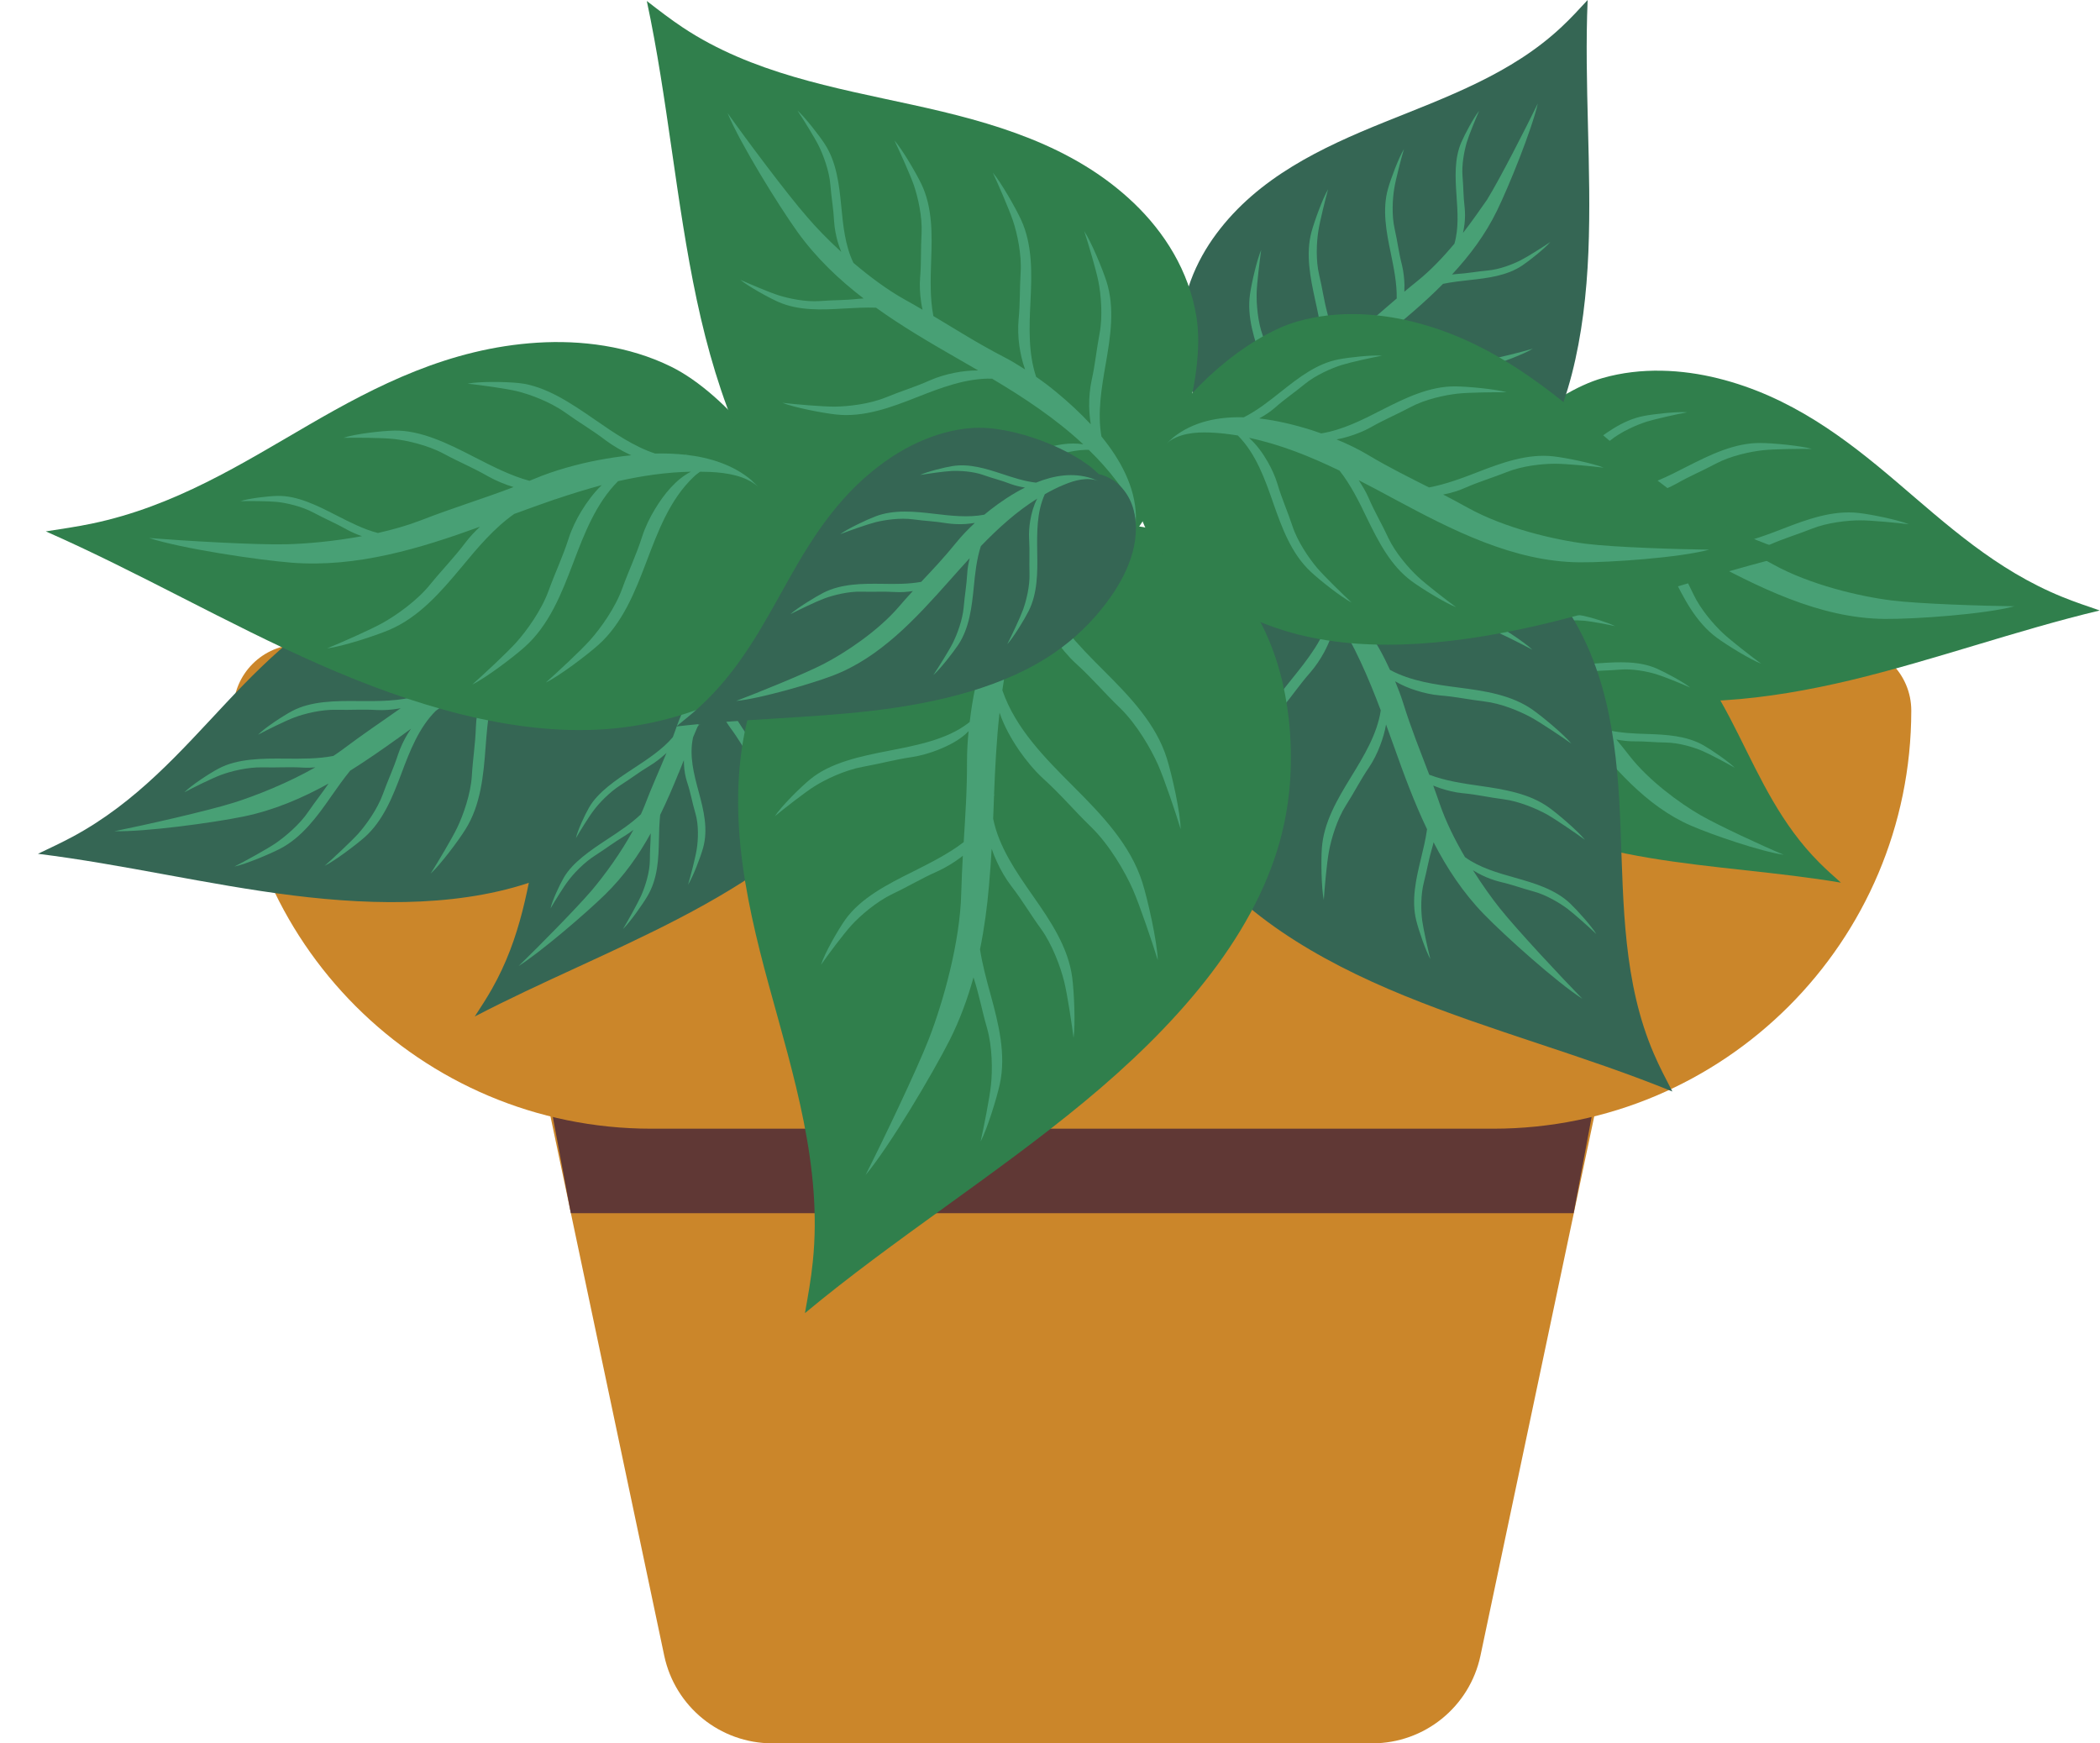 <?xml version="1.0" encoding="utf-8"?>
<!-- Generator: Adobe Illustrator 25.2.0, SVG Export Plug-In . SVG Version: 6.00 Build 0)  -->
<svg version="1.1" id="Layer_1" xmlns="http://www.w3.org/2000/svg" xmlns:xlink="http://www.w3.org/1999/xlink" x="0px" y="0px"
	 viewBox="0 0 171.04 141.99" style="enable-background:new 0 0 171.04 141.99;" xml:space="preserve">
<style type="text/css">
	.st0{fill:#CB862A;}
	.st1{fill:#603835;}
	.st2{fill:#307F4C;}
	.st3{fill:#48A075;}
	.st4{fill:#356654;}
</style>
<path class="st0" d="M97.18,75.5h-19.7h-35.9l12.52,59.35c0.88,4.16,4.55,7.14,8.81,7.14h14.58h19.7h14.58
	c4.26,0,7.93-2.98,8.81-7.14l12.52-59.35H97.18z"/>
<polyline class="st1" points="128.17,98.81 133.09,72.5 97.18,72.5 77.48,72.5 41.58,72.5 46.49,98.81 "/>
<path class="st0" d="M121.61,91.93H53.05C34.25,91.93,19,76.69,19,57.88v0c0-2.98,2.41-5.39,5.39-5.39h125.89
	c2.98,0,5.39,2.41,5.39,5.39v0C155.66,76.69,140.42,91.93,121.61,91.93z"/>
<g>
	<g>
		<path class="st2" d="M119.56,40.05c1.48-3.31,6.79-8.07,10.97-9.26c3.15-0.9,6.47-0.7,9.38,0.02c5.93,1.47,10.42,4.91,14.53,8.41
			c4.11,3.5,8.12,7.21,13.56,9.41c0.98,0.4,2,0.74,3.02,1.09c-6.81,1.63-13.44,4.03-20.25,5.67c-6.81,1.63-14.05,2.47-20.26,0.88
			c-2.57-0.66-4.89-1.72-6.93-3.02c-3.2-2.04-5.81-4.84-6.19-8.25C117.21,43.28,117.73,41.26,119.56,40.05"/>
	</g>
	<g>
		<path class="st3" d="M154.04,48.9c-2.56-0.32-6.64-1.27-9.64-2.94c-0.7-0.39-1.36-0.74-2-1.07c0.58-0.11,1.25-0.3,1.77-0.54
			c1.24-0.54,2.15-0.79,3.41-1.29s2.91-0.68,3.93-0.68c0.91,0,3,0.2,3.97,0.32c-0.92-0.37-3.11-0.81-4.09-0.92
			c-2.11-0.24-4.19,0.51-6.17,1.28c-1.29,0.5-2.62,1-3.97,1.25c-1.62-0.82-3.16-1.57-4.99-2.66c-0.75-0.45-1.64-0.88-2.54-1.25
			c0.34-0.06,0.67-0.14,0.98-0.24c0.58-0.17,1.28-0.45,1.81-0.75c1.18-0.67,2.05-1.01,3.25-1.65c1.2-0.64,2.82-0.98,3.83-1.09
			c0.91-0.1,3-0.12,3.98-0.11c-0.95-0.27-3.18-0.47-4.17-0.48c-2.12-0.02-4.11,0.96-6,1.92c-1.57,0.81-3.2,1.63-4.93,1.91
			c-0.26-0.09-0.51-0.18-0.76-0.26c-1.36-0.43-2.83-0.79-4.29-0.96c0.44-0.24,0.93-0.56,1.29-0.88c0.86-0.76,1.54-1.19,2.42-1.92
			c0.89-0.73,2.18-1.29,3-1.55c0.74-0.23,2.48-0.61,3.29-0.76c-0.84-0.07-2.72,0.14-3.54,0.3c-1.77,0.34-3.25,1.49-4.66,2.61
			c-0.97,0.77-1.96,1.56-3.06,2.11c-2.09-0.06-4.11,0.35-5.72,1.62l-0.57,0.51c0.95-0.82,2.31-0.94,3.56-0.89
			c0.76,0.03,1.51,0.12,2.25,0.24c1.48,1.49,2.21,3.56,2.9,5.55c0.7,2,1.47,4.08,3.02,5.53c0.72,0.68,2.47,2.07,3.35,2.53
			c-0.71-0.66-2.22-2.13-2.81-2.82c-0.66-0.78-1.6-2.14-2.02-3.43c-0.43-1.29-0.83-2.13-1.22-3.43c-0.17-0.58-0.49-1.27-0.79-1.79
			c-0.4-0.7-0.91-1.41-1.52-1.95c2.54,0.53,4.99,1.52,7.37,2.67c0.91,1.15,1.59,2.52,2.23,3.86c0.93,1.91,1.93,3.88,3.64,5.14
			c0.8,0.59,2.7,1.77,3.62,2.12c-0.79-0.58-2.45-1.86-3.11-2.48c-0.74-0.69-1.83-1.94-2.41-3.17c-0.57-1.23-1.07-2.02-1.61-3.27
			c-0.2-0.46-0.5-0.97-0.8-1.42c0.98,0.5,1.95,1.02,2.91,1.54c4.73,2.54,9.71,5.1,15.08,5.15c2.5,0.02,8.15-0.38,10.56-1.03
			C161.63,49.35,156.32,49.19,154.04,48.9z"/>
	</g>
</g>
<g>
	<g>
		<path class="st4" d="M53.17,54.21c-1.84-3.13-7.64-7.26-11.93-7.98c-3.23-0.54-6.5,0.02-9.32,1.06
			c-5.74,2.11-9.81,6.03-13.51,9.97s-7.27,8.06-12.44,10.86c-0.93,0.5-1.91,0.96-2.88,1.42c6.95,0.86,13.8,2.52,20.75,3.39
			s14.24,0.9,20.23-1.38c2.48-0.94,4.67-2.25,6.56-3.77c2.95-2.38,5.23-5.45,5.24-8.89C55.87,57.16,55.12,55.21,53.17,54.21"/>
	</g>
	<g>
		<path class="st3" d="M50.11,51.68c-1.43-0.59-3.01-0.68-4.61-0.47c-0.85-0.3-1.79-0.58-2.34-0.71c-1.97-0.45-4.01,0.05-5.96,0.56
			c-1.95,0.51-3.98,1.04-5.96,0.65c-0.46-0.09-0.95-0.25-1.22-0.64l0.16,0.23c0.9,1.15,2.61,1.3,4.07,1.2
			c0.58-0.04,1.28-0.16,1.84-0.33c1.23-0.38,2.11-0.52,3.36-0.86c1.24-0.35,2.82-0.34,3.78-0.23c0.36,0.04,0.91,0.14,1.5,0.25
			c-1.97,0.38-3.95,1.18-5.69,2.04c-1.34,0.67-2.91,1.62-4.05,2.53c-0.34,0.27-0.66,0.52-0.98,0.76c-1.44,0.46-3.12,0.45-4.75,0.44
			c-1.92-0.02-3.92-0.01-5.46,0.81c-0.72,0.38-2.24,1.37-2.78,1.93c0.71-0.38,2.26-1.15,2.97-1.41c0.8-0.3,2.18-0.65,3.41-0.62
			c1.23,0.03,2.06-0.05,3.29,0.02c0.56,0.03,1.22-0.02,1.74-0.11c0.07-0.01,0.14-0.03,0.21-0.04c-1.55,1.1-3.02,2.07-4.77,3.39
			c-0.23,0.17-0.48,0.34-0.72,0.5c-1.23,0.24-2.57,0.23-3.89,0.22c-1.92-0.02-3.92-0.01-5.46,0.81c-0.72,0.38-2.24,1.37-2.78,1.93
			c0.71-0.38,2.26-1.15,2.97-1.41c0.8-0.3,2.18-0.65,3.41-0.62c1.23,0.03,2.06-0.05,3.29,0.02c0.31,0.02,0.65,0.01,0.99-0.02
			c-2.27,1.29-4.84,2.31-6.65,2.88c-2.17,0.68-7.31,1.84-9.71,2.32c2.48,0.07,8.05-0.69,10.49-1.19c2.49-0.51,4.78-1.49,6.95-2.69
			c-0.54,0.79-1.04,1.41-1.64,2.28c-0.72,1.07-1.93,2.08-2.73,2.62c-0.72,0.48-2.47,1.44-3.3,1.86c0.92-0.19,2.88-1.02,3.72-1.45
			c1.79-0.93,3.03-2.63,4.18-4.29c0.49-0.7,0.99-1.41,1.53-2.07c1.31-0.82,2.59-1.71,3.83-2.6c0.03,0,0.07,0,0.1,0.01l-0.08-0.02
			c0.37-0.27,0.74-0.54,1.11-0.81c-0.09,0.14-0.18,0.27-0.27,0.41c-0.3,0.49-0.61,1.14-0.79,1.69c-0.4,1.23-0.8,2.02-1.24,3.24
			c-0.44,1.21-1.36,2.49-2,3.21c-0.58,0.64-2.04,2-2.74,2.62c0.84-0.41,2.54-1.7,3.25-2.32c1.51-1.34,2.29-3.3,3-5.19
			c0.69-1.84,1.42-3.74,2.81-5.12c0.32-0.23,0.64-0.45,0.96-0.68c0.12-0.04,0.25-0.07,0.38-0.07l-0.28,0
			c1.1-0.77,2.23-1.51,3.38-2.19c-0.38,0.67-0.65,1.42-0.85,2.14c-0.17,0.64-0.31,1.45-0.33,2.12c-0.05,1.48-0.24,2.49-0.33,3.98
			c-0.09,1.48-0.7,3.19-1.18,4.2c-0.43,0.9-1.61,2.87-2.18,3.77c0.8-0.73,2.27-2.69,2.84-3.61c1.24-1.97,1.47-4.38,1.64-6.7
			c0.17-2.22,0.36-4.52,1.41-6.48c1.93-1.05,3.97-1.91,6.17-2.43c1.21-0.28,2.56-0.45,3.64,0.05L50.11,51.68z"/>
	</g>
</g>
<g>
	<g>
		<path class="st4" d="M67.56,49.23c-2.86-1-9.09-0.67-12.56,0.98c-2.61,1.24-4.71,3.17-6.25,5.17c-3.13,4.06-4.18,8.4-4.95,12.57
			c-0.76,4.17-1.35,8.39-3.73,12.59c-0.43,0.76-0.92,1.51-1.4,2.25c5.47-2.85,11.25-5.18,16.71-8.03
			c5.47-2.85,10.77-6.37,14.02-10.65c1.34-1.77,2.29-3.62,2.92-5.46c0.98-2.87,1.14-5.83-0.53-7.91
			C70.95,49.7,69.46,48.88,67.56,49.23"/>
	</g>
	<g>
		<path class="st3" d="M64.1,49.19c-1.33,0.34-2.52,1.05-3.58,1.96c-0.76,0.23-1.59,0.52-2.05,0.71c-1.65,0.68-2.89,1.98-4.06,3.23
			c-1.17,1.26-2.38,2.56-4.01,3.29c-0.38,0.17-0.81,0.31-1.2,0.21l0.23,0.06c1.22,0.26,2.53-0.48,3.54-1.25
			c0.4-0.31,0.85-0.72,1.17-1.09c0.71-0.83,1.28-1.34,2.01-2.15c0.73-0.81,1.88-1.57,2.63-1.97c0.28-0.15,0.73-0.36,1.21-0.58
			c-1.25,1.19-2.29,2.63-3.14,4c-0.65,1.06-1.32,2.39-1.71,3.49c-0.11,0.33-0.23,0.64-0.34,0.94c-0.82,0.98-2.05,1.79-3.24,2.57
			c-1.4,0.92-2.85,1.9-3.57,3.14c-0.34,0.58-0.96,1.91-1.08,2.51c0.33-0.57,1.08-1.79,1.47-2.29c0.43-0.57,1.26-1.45,2.17-2.03
			c0.91-0.58,1.47-1.03,2.4-1.59c0.42-0.25,0.87-0.61,1.21-0.91c0.04-0.04,0.09-0.08,0.13-0.13c-0.58,1.42-1.18,2.71-1.81,4.36
			c-0.08,0.21-0.18,0.43-0.28,0.65c-0.77,0.74-1.75,1.39-2.71,2.02c-1.4,0.92-2.85,1.9-3.57,3.14c-0.34,0.58-0.96,1.91-1.08,2.51
			c0.33-0.57,1.08-1.79,1.47-2.29c0.43-0.57,1.26-1.45,2.17-2.03c0.91-0.58,1.47-1.03,2.4-1.59c0.23-0.14,0.48-0.31,0.71-0.49
			c-1.02,1.88-2.39,3.75-3.43,4.97c-1.25,1.46-4.41,4.66-5.92,6.12c1.83-1.16,5.51-4.32,7.03-5.81c1.56-1.52,2.75-3.22,3.73-5
			c-0.01,0.74-0.07,1.35-0.07,2.17c0,1-0.39,2.19-0.71,2.91c-0.29,0.64-1.09,2.07-1.48,2.72c0.57-0.56,1.6-2.01,1.99-2.68
			c0.85-1.43,0.91-3.06,0.94-4.62c0.01-0.66,0.03-1.33,0.1-2c0.55-1.13,1.05-2.28,1.51-3.43c0.03-0.01,0.05-0.03,0.08-0.04
			l-0.07,0.03c0.14-0.34,0.28-0.68,0.41-1.02c0,0.13,0,0.25,0.01,0.38c0.02,0.44,0.11,0.98,0.25,1.4c0.31,0.93,0.4,1.61,0.68,2.55
			c0.28,0.94,0.23,2.16,0.11,2.91c-0.1,0.67-0.5,2.2-0.71,2.91c0.41-0.66,1.02-2.26,1.22-2.98c0.44-1.54,0.05-3.1-0.35-4.58
			c-0.39-1.44-0.79-2.94-0.46-4.45c0.12-0.29,0.24-0.58,0.37-0.87c0.07-0.09,0.15-0.16,0.24-0.23l-0.2,0.13
			c0.43-1,0.88-1.99,1.39-2.96c0.05,0.59,0.22,1.17,0.43,1.7c0.19,0.47,0.48,1.03,0.79,1.44c0.69,0.92,1.05,1.62,1.7,2.56
			c0.66,0.94,1.05,2.27,1.19,3.11c0.13,0.75,0.23,2.51,0.26,3.34c0.22-0.83,0.33-2.73,0.3-3.56c-0.06-1.79-1.07-3.36-2.07-4.84
			c-0.96-1.42-1.94-2.91-2.14-4.59c0.89-1.57,1.95-3.08,3.29-4.46c0.74-0.76,1.64-1.51,2.66-1.74L64.1,49.19z"/>
	</g>
</g>
<g>
	<g>
		<path class="st2" d="M65.42,42.9c-1.02-4.15-6.17-10.78-10.77-13.04c-3.46-1.7-7.35-2.17-10.88-1.95
			c-7.19,0.45-13.11,3.5-18.61,6.69s-10.93,6.64-17.7,8.05c-1.22,0.25-2.48,0.44-3.73,0.63c7.55,3.32,14.72,7.5,22.27,10.83
			s15.77,5.82,23.3,5.28c3.11-0.22,6.03-0.96,8.67-2.05c4.14-1.69,7.75-4.38,8.92-8.26C67.47,47.13,67.29,44.68,65.42,42.9"/>
	</g>
	<g>
		<path class="st3" d="M61.18,39.09c-1.46-1.22-3.33-1.82-5.31-2.05l0.07-0.07c-0.03,0.03-0.07,0.04-0.1,0.07
			c-0.81-0.09-1.65-0.12-2.48-0.1c-1.71-0.56-3.35-1.68-4.94-2.78c-1.95-1.35-4.01-2.73-6.15-2.96c-1-0.11-3.24-0.15-4.19,0.05
			c0.98,0.1,3.1,0.39,4.02,0.61c1.03,0.25,2.68,0.85,3.92,1.73c1.24,0.89,2.14,1.38,3.36,2.31c0.55,0.41,1.27,0.82,1.86,1.1
			c0.06,0.03,0.12,0.05,0.18,0.08c-0.91,0.09-1.81,0.23-2.67,0.39c-1.66,0.31-3.65,0.86-5.18,1.51c-0.16,0.07-0.3,0.12-0.45,0.18
			c-1.52-0.41-3.04-1.19-4.52-1.95c-2.11-1.09-4.33-2.18-6.48-2.14c-1,0.02-3.23,0.27-4.15,0.59c0.99-0.02,3.13-0.01,4.07,0.09
			c1.05,0.11,2.77,0.49,4.11,1.21c1.34,0.72,2.3,1.09,3.63,1.85c0.6,0.34,1.36,0.65,1.99,0.84c0.02,0.01,0.04,0.01,0.06,0.02
			c-2.58,0.99-4.78,1.63-7.61,2.73c-1.07,0.41-2.24,0.74-3.44,1.01c-1.15-0.29-2.29-0.88-3.41-1.45c-1.55-0.8-3.17-1.6-4.75-1.57
			c-0.74,0.01-2.37,0.2-3.04,0.43c0.72-0.02,2.29-0.01,2.98,0.06c0.77,0.08,2.03,0.36,3.01,0.89c0.98,0.53,1.69,0.8,2.66,1.35
			c0.38,0.21,0.84,0.41,1.25,0.55c-2.27,0.42-4.51,0.62-6.17,0.66c-2.55,0.06-8.43-0.29-11.16-0.51c2.62,0.86,8.84,1.79,11.61,2.01
			c5.3,0.41,10.43-1.15,15.33-2.93c-0.41,0.39-0.82,0.82-1.13,1.23c-1.02,1.35-1.86,2.17-2.93,3.48c-1.06,1.32-2.76,2.51-3.87,3.13
			c-0.99,0.55-3.39,1.61-4.52,2.07c1.23-0.15,3.88-1.01,5.02-1.49c2.45-1.02,4.25-3.11,5.95-5.15c1.29-1.56,2.63-3.16,4.27-4.31
			c1.11-0.41,2.23-0.81,3.35-1.2c0.01,0,0.03,0,0.05,0.01l-0.03-0.01c1.24-0.42,2.5-0.81,3.76-1.15c-0.64,0.62-1.2,1.37-1.65,2.11
			c-0.4,0.65-0.81,1.49-1.04,2.22c-0.52,1.61-1.05,2.66-1.63,4.25c-0.57,1.59-1.78,3.27-2.63,4.22c-0.76,0.85-2.68,2.63-3.59,3.44
			c1.11-0.54,3.34-2.23,4.26-3.05c1.98-1.76,3-4.33,3.94-6.81c0.91-2.4,1.86-4.89,3.67-6.7c1.95-0.44,3.92-0.73,5.93-0.77
			c-1.22,0.62-2.2,1.85-2.92,3.04c-0.4,0.65-0.81,1.49-1.04,2.22c-0.52,1.61-1.05,2.66-1.63,4.25c-0.57,1.59-1.78,3.27-2.63,4.22
			c-0.76,0.85-2.68,2.63-3.59,3.44c1.11-0.54,3.34-2.23,4.26-3.05c1.98-1.76,3-4.33,3.94-6.81c0.94-2.48,1.91-5.06,3.83-6.88
			c0.16-0.16,0.35-0.3,0.53-0.43c0.28,0,0.57,0.01,0.85,0.02c1.39,0.07,2.88,0.32,3.87,1.2L61.18,39.09z"/>
	</g>
</g>
<g>
	<g>
		<path class="st2" d="M117.35,50.23c1.98-1.85,7.02-3.57,10.25-3.17c2.43,0.3,4.65,1.41,6.45,2.75c3.65,2.74,5.74,6.42,7.54,10.02
			c1.81,3.61,3.49,7.33,6.59,10.43c0.56,0.56,1.16,1.1,1.76,1.63c-5.16-0.87-10.42-1.15-15.58-2.01c-5.16-0.86-10.39-2.4-14.19-5.31
			c-1.57-1.2-2.86-2.61-3.89-4.1c-1.6-2.34-2.58-5.02-1.85-7.49C114.79,51.77,115.73,50.53,117.35,50.23"/>
	</g>
	<g>
		<path class="st3" d="M138.48,66.38c-1.67-0.96-4.2-2.81-5.77-4.83c-0.37-0.48-0.72-0.91-1.06-1.32c0.43,0.09,0.95,0.15,1.38,0.15
			c1.01-0.01,1.71,0.09,2.72,0.1c1.01,0.02,2.2,0.38,2.9,0.68c0.63,0.27,2.01,1.01,2.64,1.37c-0.52-0.52-1.9-1.46-2.55-1.83
			c-1.38-0.78-3.03-0.87-4.62-0.92c-1.03-0.03-2.09-0.08-3.09-0.3c-0.88-1.03-1.71-2-2.65-3.29c-0.39-0.53-0.87-1.08-1.38-1.6
			c0.25,0.05,0.5,0.09,0.75,0.12c0.45,0.05,1.01,0.06,1.47,0.01c1.01-0.12,1.71-0.09,2.72-0.18c1.01-0.09,2.23,0.15,2.95,0.37
			c0.65,0.2,2.1,0.79,2.77,1.09c-0.57-0.47-2.05-1.25-2.73-1.55c-1.45-0.63-3.11-0.54-4.69-0.43c-1.32,0.1-2.68,0.19-3.95-0.12
			c-0.15-0.14-0.3-0.27-0.45-0.4c-0.81-0.69-1.71-1.37-2.67-1.91c0.37-0.04,0.8-0.12,1.15-0.23c0.82-0.27,1.4-0.37,2.23-0.61
			c0.82-0.25,1.87-0.25,2.52-0.19c0.57,0.06,1.88,0.3,2.48,0.44c-0.56-0.29-1.91-0.7-2.53-0.83c-1.31-0.28-2.67,0.08-3.97,0.44
			c-0.89,0.25-1.81,0.5-2.72,0.56c-1.42-0.65-2.93-0.96-4.41-0.55l-0.54,0.18c0.89-0.28,1.86,0.03,2.71,0.43
			c0.51,0.24,1.01,0.52,1.48,0.82c0.58,1.46,0.48,3.09,0.38,4.66c-0.1,1.58-0.18,3.24,0.46,4.68c0.3,0.68,1.1,2.14,1.57,2.71
			c-0.3-0.66-0.9-2.11-1.11-2.76c-0.23-0.73-0.47-1.94-0.39-2.95c0.08-1.01,0.05-1.71,0.16-2.72c0.05-0.45,0.04-1.01-0.02-1.47
			c-0.07-0.6-0.21-1.24-0.47-1.79c1.59,1.11,2.99,2.5,4.29,3.99c0.29,1.06,0.36,2.2,0.41,3.3c0.08,1.58,0.19,3.24,1,4.6
			c0.38,0.64,1.34,2,1.87,2.52c-0.37-0.63-1.14-1.99-1.42-2.61c-0.31-0.69-0.69-1.87-0.73-2.89c-0.04-1.01-0.15-1.71-0.15-2.72
			c0-0.38-0.06-0.82-0.14-1.21c0.53,0.63,1.04,1.27,1.56,1.91c2.51,3.12,5.19,6.34,8.87,7.94c1.71,0.75,5.72,2.12,7.57,2.38
			C143.58,68.91,139.97,67.24,138.48,66.38z"/>
	</g>
</g>
<g>
	<g>
		<path class="st4" d="M102.46,45.19c4.2-2.31,12.87-3.5,17.4-1.91c3.41,1.2,5.96,3.59,7.72,6.24c3.58,5.39,4.18,11.78,4.41,17.97
			c0.24,6.19,0.21,12.53,2.71,18.33c0.45,1.05,0.98,2.06,1.51,3.08c-7.09-2.9-14.72-4.9-21.82-7.8
			c-7.09-2.89-13.82-6.86-17.51-12.56c-1.52-2.35-2.48-4.95-3-7.59c-0.8-4.14-0.43-8.65,2.33-12.29
			C97.61,46.83,99.86,45.17,102.46,45.19"/>
	</g>
	<g>
		<path class="st3" d="M119.97,70.88c0.24,0.15,0.48,0.28,0.72,0.4c0.43,0.21,0.98,0.42,1.44,0.53c1.04,0.24,1.72,0.51,2.75,0.79
			c1.03,0.27,2.15,0.94,2.79,1.42c0.57,0.43,1.79,1.53,2.35,2.06c-0.4-0.66-1.58-1.97-2.14-2.5c-1.21-1.14-2.88-1.64-4.48-2.09
			c-1.42-0.4-2.9-0.82-4.08-1.68c-0.83-1.41-1.58-2.93-2.07-4.37c-0.17-0.51-0.35-0.99-0.52-1.46c0.19,0.08,0.39,0.15,0.58,0.22
			c0.54,0.18,1.22,0.35,1.79,0.4c1.26,0.12,2.11,0.34,3.37,0.5c1.26,0.16,2.68,0.77,3.52,1.23c0.74,0.42,2.36,1.53,3.1,2.07
			c-0.58-0.72-2.17-2.08-2.92-2.62c-1.61-1.16-3.66-1.49-5.62-1.77c-1.4-0.2-2.83-0.41-4.14-0.91c-0.74-1.95-1.45-3.67-2.15-5.92
			c-0.17-0.54-0.39-1.11-0.63-1.69c0.54,0.32,1.14,0.57,1.72,0.75c0.58,0.19,1.31,0.35,1.92,0.4c1.35,0.11,2.26,0.33,3.61,0.49
			c1.35,0.15,2.88,0.79,3.77,1.27c0.8,0.43,2.54,1.6,3.34,2.17c-0.63-0.76-2.35-2.19-3.16-2.76c-1.74-1.22-3.93-1.54-6.03-1.81
			c-1.92-0.25-3.9-0.52-5.59-1.44c-0.28-0.61-0.58-1.21-0.88-1.74c-0.57-1.01-1.22-2.04-1.95-3.01c0.45,0.16,0.91,0.28,1.36,0.37
			c0.6,0.12,1.35,0.19,1.95,0.16c1.36-0.06,2.29,0.05,3.64,0.04c1.36-0.02,2.95,0.43,3.9,0.8c0.85,0.33,2.72,1.28,3.58,1.74
			c-0.72-0.68-2.6-1.88-3.48-2.35c-1.87-0.99-4.09-1.04-6.21-1.06c-1.86-0.01-3.8-0.02-5.53-0.66c-1.52-1.78-3.35-3.22-5.5-3.66
			l-0.71-0.11c1.17,0.2,2.19,1.09,3.04,2c0.74,0.8,1.4,1.66,2,2.54c-0.02,0.1-0.03,0.2-0.05,0.29c-0.48,2.07-1.86,3.79-3.19,5.44
			c-1.33,1.65-2.69,3.4-3.1,5.48c-0.19,0.97-0.45,3.19-0.37,4.18c0.18-0.96,0.63-3.01,0.91-3.87c0.31-0.97,0.98-2.49,1.84-3.53
			c0.87-1.04,1.37-1.83,2.27-2.85c0.4-0.46,0.82-1.08,1.11-1.62c0.49-0.92,0.91-2,0.91-3.03c1.56,2.42,2.7,5.07,3.71,7.75
			c-0.3,1.96-1.38,3.72-2.42,5.42c-1.11,1.81-2.24,3.71-2.38,5.83c-0.07,0.99-0.04,3.22,0.16,4.19c0.06-0.97,0.25-3.06,0.42-3.96
			c0.18-1,0.65-2.59,1.38-3.74c0.73-1.14,1.13-1.99,1.89-3.11c0.34-0.5,0.68-1.18,0.89-1.75c0.21-0.54,0.39-1.14,0.49-1.73
			c0.22,0.6,0.43,1.2,0.65,1.8c0.8,2.25,1.64,4.54,2.69,6.73c-0.11,0.81-0.31,1.62-0.5,2.41c-0.4,1.65-0.79,3.37-0.38,5.02
			c0.19,0.77,0.76,2.46,1.15,3.15c-0.19-0.76-0.56-2.39-0.66-3.11c-0.11-0.81-0.14-2.13,0.14-3.18c0.27-1.05,0.37-1.79,0.68-2.83
			c0.04-0.13,0.07-0.26,0.1-0.4c1.09,2.12,2.41,4.12,4.11,5.87c1.73,1.78,5.92,5.54,8.01,6.88c-1.71-1.75-5.31-5.6-6.73-7.38
			C121.48,73.13,120.72,72.06,119.97,70.88z"/>
	</g>
</g>
<g>
	<g>
		<path class="st2" d="M89.08,43.14c-5.79-1.16-16.42,0.64-21.15,4.18c-3.56,2.67-5.68,6.42-6.76,10.18
			c-2.21,7.65-0.56,15.38,1.45,22.74c2.01,7.36,4.38,14.8,3.58,22.53c-0.14,1.39-0.39,2.79-0.64,4.18
			c7.25-6.03,15.48-11.2,22.75-17.21s13.7-13.17,15.93-21.22c0.92-3.33,1.09-6.73,0.72-10.03c-0.59-5.16-2.68-10.32-7.28-13.58
			C95.38,43.28,92.12,42.16,89.08,43.14"/>
	</g>
	<g>
		<path class="st3" d="M95.04,61.78c-0.88-2.83-3.03-5.05-5.12-7.14c-2.09-2.09-4.27-4.28-5.24-7.07c-0.1-0.29-0.18-0.6-0.22-0.9
			c0.62-1.23,1.44-2.41,2.59-3l-0.8,0.39c-1.86,1.04-3.26,2.73-4.32,4.71c-1.7,1.19-4,1.65-6.22,2.08
			c-2.32,0.45-4.73,0.96-6.39,2.32c-0.77,0.63-2.36,2.2-2.88,3.01c0.76-0.63,2.44-1.94,3.23-2.44c0.89-0.56,2.47-1.32,3.96-1.59
			c1.49-0.27,2.47-0.56,3.98-0.79c0.68-0.1,1.47-0.33,2.08-0.57c0.56-0.22,1.13-0.49,1.63-0.81c-0.88,1.95-1.48,4.08-1.9,6.09
			c-0.18,0.85-0.33,1.78-0.44,2.73c-0.05,0.04-0.1,0.08-0.15,0.12c-1.72,1.31-4.13,1.78-6.45,2.23c-2.32,0.45-4.73,0.96-6.39,2.32
			c-0.77,0.63-2.36,2.2-2.88,3.01c0.76-0.63,2.44-1.94,3.23-2.44c0.89-0.56,2.47-1.32,3.96-1.59c1.49-0.27,2.47-0.56,3.98-0.79
			c0.68-0.1,1.47-0.33,2.08-0.57c0.94-0.37,1.9-0.87,2.53-1.54c-0.08,0.82-0.13,1.63-0.13,2.36c0.01,2.5-0.14,4.53-0.27,6.68
			c-1.21,0.93-2.68,1.67-4.11,2.39c-2.12,1.05-4.3,2.18-5.54,3.93c-0.58,0.82-1.69,2.75-1.97,3.67c0.56-0.81,1.84-2.52,2.47-3.21
			c0.71-0.78,2.03-1.93,3.39-2.58c1.37-0.65,2.23-1.2,3.62-1.82c0.63-0.28,1.33-0.71,1.85-1.1c0.07-0.06,0.15-0.12,0.22-0.17
			c-0.05,0.95-0.1,1.95-0.13,3.03c-0.09,4.02-1.48,8.89-2.61,11.82c-1.01,2.61-3.82,8.46-5.18,11.15c1.96-2.34,5.49-8.3,6.87-11.03
			c0.82-1.64,1.44-3.34,1.92-5.07c0,0,0,0.01,0,0.01c0.49,1.51,0.66,2.6,1.1,4.12c0.44,1.53,0.45,3.47,0.32,4.65
			c-0.11,1.06-0.59,3.47-0.84,4.59c0.54-1.02,1.31-3.53,1.56-4.66c0.53-2.43-0.1-4.94-0.76-7.34c-0.33-1.2-0.66-2.42-0.85-3.65
			c0.35-1.71,0.58-3.44,0.73-5.18c0.01,0,0.01-0.01,0.02-0.02l-0.02,0.01c0.09-1,0.16-2,0.22-3c0.12,0.36,0.26,0.71,0.42,1.05
			c0.29,0.65,0.73,1.41,1.17,1.98c0.97,1.26,1.5,2.22,2.43,3.5c0.93,1.29,1.59,3.11,1.88,4.27c0.26,1.03,0.62,3.46,0.77,4.6
			c0.16-1.15,0.04-3.76-0.11-4.91c-0.32-2.46-1.77-4.61-3.2-6.65c-1.36-1.95-2.77-3.97-3.24-6.29c0.01-0.25,0.02-0.5,0.03-0.76
			c0.01-0.37,0.03-0.73,0.04-1.1c0.02-0.05,0.04-0.1,0.07-0.15l-0.07,0.1c0.09-2.23,0.2-4.49,0.45-6.73
			c0.36,1.09,0.96,2.14,1.59,3.07c0.53,0.77,1.26,1.66,1.95,2.29c1.54,1.4,2.44,2.52,3.93,3.97s2.76,3.65,3.39,5.08
			c0.56,1.28,1.59,4.33,2.03,5.76c-0.05-1.52-0.8-4.86-1.25-6.31c-0.97-3.1-3.33-5.55-5.63-7.85c-2.3-2.3-4.69-4.7-5.76-7.77
			c-0.01-0.02-0.01-0.05-0.02-0.08c0.44-3.03,1.17-6.01,2.48-8.86c-0.02,1.61,0.82,3.28,1.75,4.64c0.48,0.7,1.15,1.51,1.78,2.08
			c1.4,1.28,2.22,2.3,3.58,3.61c1.36,1.32,2.51,3.32,3.09,4.62c0.51,1.16,1.45,3.94,1.84,5.24C96.14,66.15,95.45,63.1,95.04,61.78z"
			/>
	</g>
</g>
<g>
	<g>
		<path class="st4" d="M103.01,41.28c-3.19-2.81-6.79-9.68-6.82-13.93c-0.03-3.2,1.2-6.05,2.88-8.31c3.42-4.6,8.56-7.02,13.66-9.08
			s10.39-3.94,14.46-7.77c0.74-0.69,1.43-1.44,2.12-2.19c-0.29,6.78,0.34,13.75,0.06,20.53s-1.57,13.59-5.21,18.37
			c-1.5,1.98-3.38,3.56-5.43,4.78c-3.21,1.91-7.08,2.96-10.95,1.75C105.84,44.84,103.78,43.46,103.01,41.28"/>
	</g>
	<g>
		<path class="st3" d="M119.16,18.97c0.05-0.24,0.09-0.49,0.12-0.72c0.05-0.42,0.06-0.94,0.01-1.36c-0.11-0.94-0.09-1.59-0.17-2.53
			c-0.08-0.94,0.14-2.07,0.34-2.75c0.18-0.61,0.74-1.96,1.01-2.58c-0.43,0.53-1.17,1.91-1.44,2.54c-0.59,1.35-0.5,2.89-0.4,4.37
			c0.09,1.31,0.19,2.66-0.17,3.91c-0.93,1.11-1.97,2.2-3.02,3.04c-0.38,0.3-0.72,0.59-1.06,0.87c0.01-0.18,0.01-0.37,0.01-0.55
			c-0.01-0.51-0.08-1.12-0.2-1.61c-0.28-1.09-0.35-1.86-0.6-2.96c-0.25-1.1-0.17-2.47-0.03-3.3c0.12-0.74,0.56-2.43,0.79-3.2
			c-0.43,0.7-1.08,2.44-1.3,3.23c-0.48,1.69-0.14,3.5,0.22,5.22c0.25,1.22,0.51,2.48,0.49,3.72c-1.41,1.2-2.62,2.31-4.29,3.57
			c-0.4,0.3-0.81,0.66-1.22,1.04c0.1-0.55,0.13-1.12,0.11-1.66c-0.02-0.54-0.1-1.2-0.24-1.72c-0.31-1.16-0.4-1.99-0.68-3.16
			c-0.28-1.17-0.21-2.64-0.07-3.53c0.12-0.8,0.57-2.6,0.8-3.43c-0.45,0.75-1.12,2.62-1.35,3.46c-0.49,1.81-0.1,3.74,0.3,5.57
			c0.37,1.67,0.74,3.41,0.48,5.09c-0.42,0.42-0.83,0.85-1.19,1.26c-0.67,0.78-1.34,1.63-1.93,2.53c0-0.42-0.04-0.84-0.1-1.24
			c-0.08-0.53-0.25-1.18-0.45-1.68c-0.45-1.11-0.65-1.92-1.07-3.05c-0.42-1.13-0.53-2.59-0.51-3.49c0.02-0.81,0.25-2.65,0.37-3.51
			c-0.35,0.8-0.79,2.74-0.91,3.6c-0.27,1.86,0.36,3.72,0.99,5.49c0.55,1.56,1.12,3.17,1.11,4.81c-1.03,1.8-1.67,3.76-1.4,5.68
			l0.12,0.62c-0.19-1.04,0.25-2.16,0.76-3.13c0.45-0.86,0.96-1.67,1.52-2.43c0.09-0.02,0.17-0.03,0.26-0.04
			c1.87-0.23,3.72,0.41,5.5,1.02c1.78,0.61,3.65,1.22,5.5,0.93c0.87-0.13,2.8-0.59,3.6-0.95c-0.85,0.13-2.7,0.38-3.5,0.41
			c-0.9,0.03-2.37-0.07-3.5-0.47c-1.13-0.41-1.94-0.59-3.06-1.04c-0.5-0.2-1.15-0.36-1.68-0.43c-0.92-0.13-1.94-0.16-2.8,0.15
			c1.55-2.03,3.42-3.78,5.35-5.42c1.72-0.33,3.51,0.03,5.24,0.39c1.84,0.38,3.77,0.75,5.58,0.24c0.84-0.24,2.7-0.94,3.45-1.39
			c-0.83,0.24-2.63,0.71-3.43,0.84c-0.89,0.15-2.36,0.23-3.53-0.03c-1.17-0.26-2-0.35-3.16-0.64c-0.52-0.13-1.18-0.21-1.72-0.22
			c-0.52-0.01-1.06,0.02-1.59,0.11c0.44-0.36,0.87-0.72,1.31-1.08c1.63-1.35,3.29-2.73,4.8-4.26c0.71-0.15,1.44-0.23,2.16-0.31
			c1.49-0.16,3.05-0.35,4.3-1.19c0.58-0.39,1.82-1.37,2.28-1.91c-0.57,0.39-1.83,1.19-2.4,1.48c-0.64,0.33-1.74,0.76-2.69,0.84
			c-0.96,0.09-1.61,0.23-2.56,0.29c-0.12,0.01-0.24,0.02-0.36,0.04c1.44-1.55,2.71-3.24,3.66-5.19c0.97-1.98,2.84-6.6,3.33-8.74
			c-0.95,1.95-3.07,6.11-4.13,7.83C120.58,17.03,119.92,17.99,119.16,18.97z"/>
	</g>
</g>
<g>
	<g>
		<path class="st2" d="M92.17,43.71c3.21-3.98,6.1-12.84,5.28-17.89c-0.61-3.8-2.65-6.93-5.09-9.27c-4.98-4.76-11.57-6.6-18.02-8.01
			c-6.45-1.41-13.11-2.58-18.71-6.29c-1.01-0.67-1.98-1.42-2.95-2.17c1.71,7.98,2.37,16.36,4.07,24.35
			c1.7,7.98,4.6,15.79,9.88,20.73c2.18,2.04,4.72,3.54,7.4,4.57c4.19,1.62,8.99,2.08,13.33-0.13
			C89.53,48.49,91.69,46.44,92.17,43.71"/>
	</g>
	<g>
		<path class="st3" d="M68.52,20.52c-0.11-0.28-0.21-0.56-0.29-0.83c-0.14-0.49-0.26-1.11-0.29-1.62c-0.06-1.13-0.22-1.9-0.31-3.03
			c-0.09-1.13-0.58-2.43-0.96-3.19c-0.34-0.68-1.27-2.17-1.72-2.85c0.62,0.55,1.77,2.03,2.22,2.72c0.97,1.49,1.18,3.33,1.35,5.09
			c0.15,1.57,0.31,3.19,0.99,4.6c1.33,1.13,2.78,2.21,4.2,3c0.51,0.28,0.98,0.55,1.43,0.82c-0.05-0.22-0.09-0.44-0.12-0.65
			c-0.09-0.6-0.13-1.35-0.08-1.95c0.11-1.35,0.04-2.28,0.12-3.63c0.07-1.35-0.3-2.96-0.63-3.92c-0.3-0.86-1.16-2.76-1.58-3.64
			c0.65,0.74,1.77,2.67,2.2,3.56c0.91,1.91,0.87,4.12,0.79,6.23c-0.05,1.5-0.1,3.05,0.18,4.51c1.91,1.14,3.57,2.21,5.81,3.37
			c0.53,0.27,1.09,0.62,1.66,0.98c-0.23-0.63-0.38-1.31-0.47-1.95c-0.09-0.64-0.12-1.44-0.06-2.09c0.14-1.44,0.08-2.44,0.17-3.88
			c0.09-1.44-0.28-3.17-0.63-4.2c-0.31-0.92-1.2-2.97-1.64-3.91c0.68,0.8,1.86,2.88,2.3,3.83c0.95,2.05,0.88,4.41,0.77,6.67
			c-0.1,2.06-0.19,4.19,0.46,6.13c0.59,0.41,1.16,0.84,1.66,1.26c0.95,0.78,1.91,1.66,2.79,2.61c-0.08-0.5-0.12-1.01-0.13-1.5
			c-0.01-0.65,0.06-1.45,0.2-2.08c0.31-1.41,0.38-2.41,0.65-3.83c0.27-1.42,0.11-3.18-0.1-4.24c-0.19-0.95-0.83-3.1-1.15-4.08
			c0.58,0.88,1.49,3.09,1.81,4.09c0.69,2.15,0.33,4.49-0.06,6.71c-0.34,1.96-0.69,3.99-0.35,5.92c1.58,1.93,2.74,4.12,2.81,6.46
			l-0.02,0.77c0.01-1.27-0.73-2.51-1.53-3.56c-0.7-0.93-1.47-1.78-2.29-2.58c-0.11,0-0.21,0-0.32,0c-2.26,0.11-4.32,1.24-6.31,2.32
			c-1.98,1.08-4.08,2.18-6.34,2.22c-1.05,0.02-3.43-0.13-4.45-0.4c1.04-0.01,3.27-0.1,4.24-0.23c1.08-0.14,2.79-0.55,4.05-1.27
			c1.26-0.71,2.18-1.1,3.42-1.85c0.56-0.34,1.29-0.65,1.91-0.85c1.06-0.34,2.27-0.58,3.35-0.39c-2.24-2.09-4.81-3.79-7.43-5.35
			c-2.11-0.05-4.16,0.74-6.14,1.52c-2.1,0.83-4.32,1.65-6.56,1.4c-1.05-0.11-3.39-0.56-4.37-0.95c1.03,0.12,3.26,0.31,4.23,0.31
			c1.08-0.01,2.84-0.2,4.18-0.75c1.34-0.55,2.3-0.81,3.62-1.4c0.59-0.26,1.36-0.49,2-0.61c0.61-0.12,1.26-0.19,1.91-0.19
			c-0.59-0.34-1.18-0.68-1.77-1.02c-2.21-1.27-4.45-2.58-6.55-4.09c-0.87-0.03-1.75,0.02-2.62,0.07c-1.8,0.11-3.69,0.19-5.34-0.54
			c-0.77-0.34-2.44-1.26-3.09-1.8c0.76,0.34,2.4,1.04,3.14,1.27c0.83,0.26,2.21,0.55,3.36,0.46c1.15-0.09,1.95-0.05,3.1-0.18
			c0.14-0.01,0.29-0.02,0.44-0.03c-2.01-1.54-3.86-3.3-5.38-5.41c-1.54-2.15-4.7-7.25-5.7-9.69c1.51,2.13,4.87,6.63,6.47,8.45
			C66.44,18.5,67.42,19.51,68.52,20.52z"/>
	</g>
</g>
<g>
	<g>
		<path class="st2" d="M94.71,35.44c1.48-3.31,6.79-8.07,10.97-9.26c3.15-0.9,6.47-0.7,9.38,0.02c5.93,1.47,10.42,4.91,14.53,8.41
			c4.11,3.5,8.12,7.21,13.56,9.41c0.98,0.4,2,0.74,3.02,1.09c-6.81,1.63-13.44,4.03-20.25,5.67c-6.81,1.63-14.05,2.47-20.26,0.88
			c-2.57-0.66-4.89-1.72-6.93-3.02c-3.2-2.04-5.81-4.84-6.19-8.25C92.35,38.67,92.88,36.65,94.71,35.44"/>
	</g>
	<g>
		<path class="st3" d="M129.18,44.29c-2.56-0.32-6.64-1.27-9.64-2.94c-0.7-0.39-1.36-0.74-2-1.07c0.58-0.11,1.25-0.3,1.77-0.54
			c1.24-0.54,2.15-0.79,3.41-1.29c1.26-0.51,2.91-0.68,3.93-0.68c0.91,0,3,0.2,3.97,0.32c-0.92-0.37-3.11-0.81-4.09-0.92
			c-2.11-0.24-4.19,0.51-6.17,1.28c-1.29,0.5-2.62,1-3.97,1.25c-1.62-0.82-3.16-1.57-4.99-2.66c-0.75-0.45-1.64-0.88-2.54-1.25
			c0.34-0.06,0.67-0.14,0.98-0.24c0.58-0.17,1.28-0.45,1.81-0.75c1.18-0.67,2.05-1.01,3.25-1.65c1.2-0.64,2.82-0.98,3.83-1.09
			c0.91-0.1,3-0.12,3.98-0.11c-0.95-0.27-3.18-0.47-4.17-0.48c-2.12-0.02-4.11,0.96-6,1.92c-1.57,0.81-3.2,1.63-4.93,1.91
			c-0.26-0.09-0.51-0.18-0.76-0.26c-1.36-0.43-2.83-0.79-4.29-0.96c0.44-0.24,0.93-0.56,1.29-0.88c0.86-0.76,1.54-1.19,2.42-1.92
			c0.89-0.73,2.18-1.29,3-1.55c0.74-0.23,2.48-0.61,3.29-0.76c-0.84-0.07-2.72,0.14-3.54,0.3c-1.77,0.34-3.25,1.49-4.66,2.61
			c-0.97,0.77-1.96,1.56-3.06,2.11c-2.09-0.06-4.11,0.35-5.72,1.62l-0.57,0.51c0.95-0.82,2.31-0.94,3.56-0.89
			c0.76,0.03,1.51,0.12,2.25,0.24c1.48,1.49,2.21,3.56,2.9,5.55c0.7,2,1.47,4.08,3.02,5.53c0.72,0.68,2.47,2.07,3.35,2.53
			c-0.71-0.66-2.22-2.13-2.81-2.82c-0.66-0.78-1.6-2.14-2.02-3.43c-0.43-1.29-0.83-2.13-1.22-3.43c-0.17-0.58-0.49-1.27-0.79-1.79
			c-0.4-0.7-0.91-1.41-1.52-1.95c2.54,0.53,4.99,1.52,7.37,2.67c0.91,1.15,1.59,2.52,2.23,3.86c0.93,1.91,1.93,3.88,3.64,5.14
			c0.8,0.59,2.7,1.77,3.62,2.12c-0.79-0.58-2.45-1.86-3.11-2.48c-0.74-0.69-1.83-1.94-2.41-3.17c-0.57-1.23-1.07-2.02-1.61-3.27
			c-0.2-0.46-0.5-0.97-0.8-1.42c0.98,0.5,1.95,1.02,2.91,1.54c4.73,2.54,9.71,5.1,15.08,5.15c2.5,0.02,8.15-0.38,10.56-1.03
			C136.78,44.74,131.47,44.58,129.18,44.29z"/>
	</g>
</g>
<g>
	<g>
		<path class="st4" d="M89.48,38.61c-1.94-1.99-7.01-4-10.33-3.75c-2.5,0.19-4.83,1.21-6.73,2.5c-3.87,2.62-6.19,6.28-8.21,9.88
			c-2.02,3.6-3.93,7.32-7.25,10.35c-0.6,0.55-1.24,1.06-1.88,1.58c5.32-0.63,10.72-0.66,16.04-1.29s10.75-1.94,14.78-4.73
			c1.67-1.15,3.06-2.53,4.18-4.01c1.76-2.31,2.89-5.01,2.26-7.57C92.02,40.31,91.11,38.99,89.48,38.61"/>
	</g>
	<g>
		<path class="st3" d="M67.06,54.09c1.75-0.9,4.43-2.67,6.14-4.66c0.4-0.47,0.78-0.89,1.15-1.29c-0.44,0.07-0.98,0.11-1.41,0.08
			c-1.04-0.06-1.75,0-2.79-0.03c-1.04-0.03-2.27,0.28-3,0.55c-0.65,0.24-2.1,0.94-2.77,1.28c0.56-0.51,2.02-1.4,2.7-1.75
			c1.45-0.73,3.14-0.74,4.77-0.72c1.06,0.02,2.14,0.03,3.18-0.16c0.95-1.01,1.85-1.96,2.88-3.23c0.42-0.52,0.95-1.07,1.49-1.57
			c-0.26,0.04-0.52,0.07-0.77,0.09c-0.47,0.03-1.04,0.01-1.5-0.06c-1.02-0.17-1.74-0.18-2.77-0.32c-1.03-0.14-2.28,0.04-3.04,0.23
			c-0.68,0.17-2.19,0.71-2.89,0.98c0.61-0.45,2.16-1.18,2.87-1.45c1.52-0.58,3.21-0.4,4.82-0.21c1.34,0.16,2.73,0.32,4.05,0.07
			c0.16-0.13,0.32-0.26,0.48-0.39c0.86-0.67,1.82-1.31,2.83-1.82c-0.38-0.06-0.81-0.16-1.16-0.29c-0.82-0.32-1.42-0.44-2.25-0.74
			c-0.83-0.29-1.9-0.35-2.56-0.32c-0.59,0.03-1.94,0.22-2.56,0.32c0.58-0.27,1.99-0.62,2.63-0.72c1.36-0.22,2.73,0.21,4.04,0.64
			c0.9,0.3,1.82,0.6,2.76,0.71c1.48-0.6,3.04-0.84,4.53-0.35l0.54,0.21c-0.9-0.33-1.91-0.06-2.79,0.31
			c-0.54,0.22-1.05,0.48-1.56,0.77c-0.67,1.47-0.64,3.14-0.62,4.75c0.03,1.62,0.03,3.32-0.7,4.77c-0.34,0.68-1.23,2.14-1.74,2.7
			c0.34-0.67,1.03-2.12,1.27-2.77c0.27-0.73,0.58-1.96,0.54-3c-0.03-1.04,0.03-1.75-0.03-2.79c-0.03-0.47,0.01-1.04,0.09-1.5
			c0.1-0.61,0.28-1.25,0.57-1.8c-1.68,1.05-3.18,2.41-4.59,3.87c-0.35,1.07-0.47,2.23-0.58,3.36c-0.16,1.62-0.36,3.3-1.25,4.66
			c-0.42,0.63-1.47,1.98-2.04,2.48c0.41-0.62,1.27-1.98,1.58-2.6c0.35-0.7,0.8-1.88,0.89-2.92c0.09-1.03,0.23-1.74,0.29-2.77
			c0.02-0.38,0.1-0.83,0.2-1.23c-0.57,0.62-1.13,1.25-1.69,1.88c-2.73,3.07-5.63,6.23-9.47,7.69c-1.79,0.68-5.95,1.88-7.86,2.06
			C61.72,56.42,65.49,54.9,67.06,54.09z"/>
	</g>
</g>
</svg>
